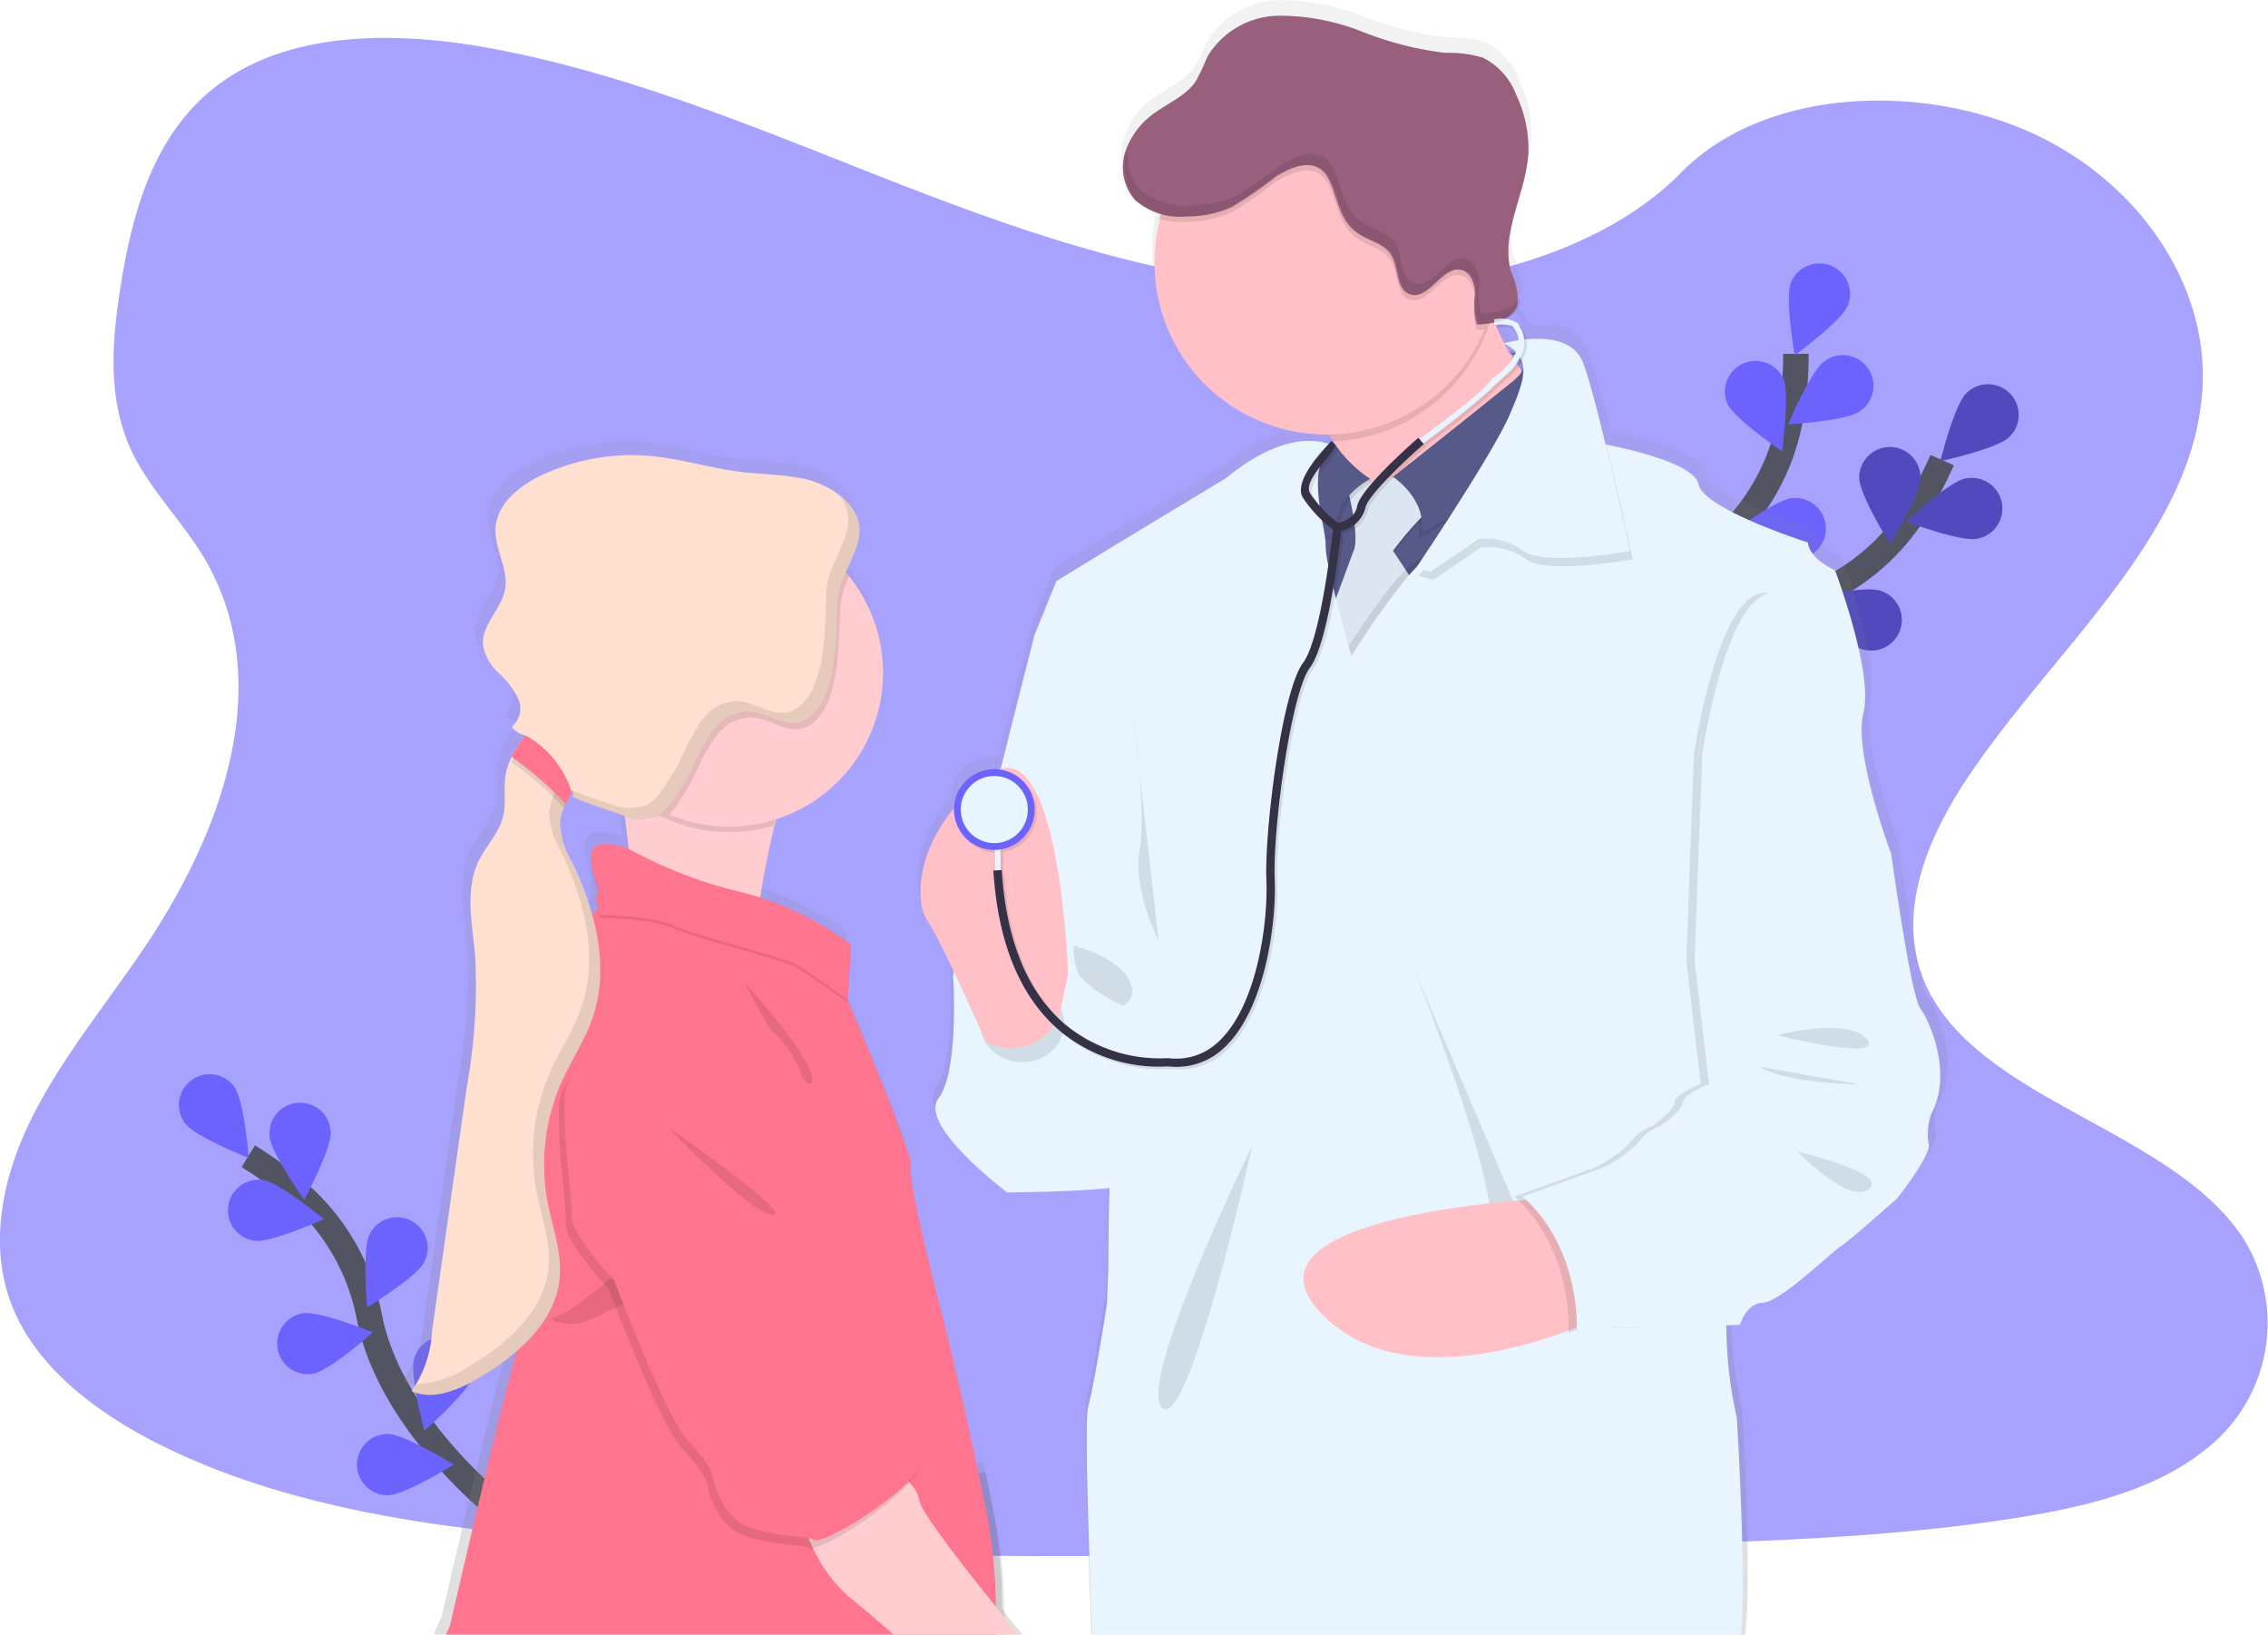 <svg xmlns="http://www.w3.org/2000/svg" xmlns:xlink="http://www.w3.org/1999/xlink" width="177.569" height="127.96" viewBox="0 0 177.569 127.96">
  <defs>
    <linearGradient id="linear-gradient" x1="0.5" y1="1" x2="0.5" gradientUnits="objectBoundingBox">
      <stop offset="0" stop-color="gray" stop-opacity="0.251"/>
      <stop offset="0.54" stop-color="gray" stop-opacity="0.122"/>
      <stop offset="1" stop-color="gray" stop-opacity="0.102"/>
    </linearGradient>
    <linearGradient id="linear-gradient-2" x1="0.5" y1="1" x2="0.5" y2="0" xlink:href="#linear-gradient"/>
  </defs>
  <g id="undraw_doctor_kw-5-l" transform="translate(0.001 -0.015)">
    <path id="Path_2155" data-name="Path 2155" d="M160.11,96.43c-11.384-.4-22.234-4.071-32.58-8.091s-20.6-8.475-31.717-10.606C88.666,76.362,80.491,76.169,74.733,80c-5.542,3.687-7.332,10.051-8.3,15.956-.724,4.444-1.144,9.119.835,13.28,1.378,2.887,3.824,5.315,5.516,8.081,5.886,9.625,1.725,21.494-4.655,30.9-2.992,4.414-6.463,8.614-8.771,13.308s-3.378,10.071-1.357,14.858c2,4.741,6.773,8.309,11.943,10.815,10.5,5.086,22.87,6.541,34.934,7.375,26.7,1.826,53.552,1.035,80.327.244,9.909-.294,19.862-.59,29.609-2.125,5.413-.852,11-2.2,14.933-5.462a12.508,12.508,0,0,0,2.882-16.337c-5.608-8.7-21.111-10.867-25.032-20.209-2.156-5.142.059-10.87,3.195-15.639,6.724-10.229,18-19.205,18.592-30.9C229.8,96.113,224.379,88.071,216,84.27c-8.783-3.987-20.963-3.484-27.442,3.106C181.885,94.166,170.16,96.779,160.11,96.43Z" transform="translate(-56.94 -73.852)" fill="#a8a2ff"/>
    <path id="Path_2156" data-name="Path 2156" d="M195.99,640.339s-8.992-6.8-10.691-15.445a17.091,17.091,0,0,0-5.266-9.435,28.779,28.779,0,0,0-4.213-3.139" transform="translate(-156.385 -521.791)" fill="none" stroke="#535461" stroke-width="2"/>
    <path id="Path_2157" data-name="Path 2157" d="M146.932,574.028c.788,1.066,1.144,5.583,1.144,5.583s-4.213-1.659-5-2.724a2.4,2.4,0,0,1,3.858-2.859Z" transform="translate(-128.598 -488.946)" fill="#6c63ff"/>
    <path id="Path_2158" data-name="Path 2158" d="M190.767,589.169c.082,1.323-2.071,5.309-2.071,5.309s-2.637-3.685-2.72-5.008a2.4,2.4,0,1,1,4.79-.3Z" transform="translate(-164.876 -500.543)" fill="#6c63ff"/>
    <path id="Path_2159" data-name="Path 2159" d="M236.532,645.2c-.6,1.184-4.468,3.538-4.468,3.538s-.414-4.512.181-5.7a2.4,2.4,0,1,1,4.287,2.158Z" transform="translate(-203.317 -546.381)" fill="#6c63ff"/>
    <path id="Path_2160" data-name="Path 2160" d="M259.509,701.882c-.387,1.267-3.806,4.241-3.806,4.241s-1.172-4.377-.785-5.645a2.4,2.4,0,1,1,4.591,1.4Z" transform="translate(-222.486 -594.114)" fill="#6c63ff"/>
    <path id="Path_2161" data-name="Path 2161" d="M168.153,628.3c1.308.177,5.443-1.69,5.443-1.69s-3.489-2.891-4.8-3.067a2.4,2.4,0,1,0-.639,4.758Z" transform="translate(-148.231 -531.157)" fill="#6c63ff"/>
    <path id="Path_2162" data-name="Path 2162" d="M192.493,692.156c1.308-.224,4.687-3.24,4.687-3.24s-4.2-1.713-5.5-1.489a2.4,2.4,0,1,0,.817,4.73Z" transform="translate(-167.986 -584.601)" fill="#6c63ff"/>
    <path id="Path_2163" data-name="Path 2163" d="M230.312,750.09c1.326,0,5.168-2.4,5.168-2.4s-3.844-2.4-5.17-2.4a2.4,2.4,0,0,0,0,4.8Z" transform="translate(-199.959 -633.022)" fill="#6c63ff"/>
    <path id="Path_2164" data-name="Path 2164" d="M833.49,302.717s5.542-9.817,13.9-12.646a17.089,17.089,0,0,0,8.652-6.473,28.669,28.669,0,0,0,2.549-4.6" transform="translate(-706.534 -242.965)" fill="none" stroke="#535461" stroke-width="2"/>
    <path id="Path_2165" data-name="Path 2165" d="M991.55,246.908c-.951.922-5.38,1.877-5.38,1.877s1.087-4.4,2.039-5.322a2.4,2.4,0,1,1,3.342,3.445Z" transform="translate(-834.252 -212.671)" fill="#6c63ff"/>
    <path id="Path_2166" data-name="Path 2166" d="M975.427,292.255c-1.308.258-5.537-1.347-5.537-1.347s3.3-3.106,4.6-3.36a2.4,2.4,0,1,1,.935,4.707Z" transform="translate(-820.634 -250.067)" fill="#6c63ff"/>
    <path id="Path_2167" data-name="Path 2167" d="M927.029,345.553c-1.252-.433-4.1-3.958-4.1-3.958s4.414-1.01,5.67-.577a2.4,2.4,0,1,1-1.571,4.535Z" transform="translate(-781.351 -294.753)" fill="#6c63ff"/>
    <path id="Path_2168" data-name="Path 2168" d="M872.7,375.308c-1.308-.216-4.7-3.216-4.7-3.216s4.184-1.743,5.49-1.527a2.4,2.4,0,0,1-.78,4.741Z" transform="translate(-735.402 -319.545)" fill="#6c63ff"/>
    <path id="Path_2169" data-name="Path 2169" d="M947.3,274.792c0,1.326,2.4,5.173,2.4,5.173s2.4-3.842,2.4-5.166a2.4,2.4,0,1,0-4.8,0Z" transform="translate(-801.737 -237.39)" fill="#6c63ff"/>
    <path id="Path_2170" data-name="Path 2170" d="M887.446,308.087c.4,1.265,3.835,4.216,3.835,4.216s1.144-4.385.746-5.65a2.4,2.4,0,0,0-4.578,1.434Z" transform="translate(-751.6 -264.757)" fill="#6c63ff"/>
    <path id="Path_2171" data-name="Path 2171" d="M834.848,352.584c.177,1.308,3.067,4.8,3.067,4.8s1.865-4.128,1.689-5.441a2.4,2.4,0,1,0-4.756.639Z" transform="translate(-707.645 -302.196)" fill="#6c63ff"/>
    <path id="Path_2172" data-name="Path 2172" d="M991.55,246.908c-.951.922-5.38,1.877-5.38,1.877s1.087-4.4,2.039-5.322a2.4,2.4,0,1,1,3.342,3.445Z" transform="translate(-834.252 -212.671)" opacity="0.25"/>
    <path id="Path_2173" data-name="Path 2173" d="M975.427,292.255c-1.308.258-5.537-1.347-5.537-1.347s3.3-3.106,4.6-3.36a2.4,2.4,0,1,1,.935,4.707Z" transform="translate(-820.634 -250.067)" opacity="0.25"/>
    <path id="Path_2174" data-name="Path 2174" d="M927.029,345.553c-1.252-.433-4.1-3.958-4.1-3.958s4.414-1.01,5.67-.577a2.4,2.4,0,1,1-1.571,4.535Z" transform="translate(-781.351 -294.753)" opacity="0.25"/>
    <path id="Path_2175" data-name="Path 2175" d="M872.7,375.308c-1.308-.216-4.7-3.216-4.7-3.216s4.184-1.743,5.49-1.527a2.4,2.4,0,0,1-.78,4.741Z" transform="translate(-735.402 -319.545)" opacity="0.25"/>
    <path id="Path_2176" data-name="Path 2176" d="M947.3,274.792c0,1.326,2.4,5.173,2.4,5.173s2.4-3.842,2.4-5.166a2.4,2.4,0,1,0-4.8,0Z" transform="translate(-801.737 -237.39)" opacity="0.25"/>
    <path id="Path_2177" data-name="Path 2177" d="M887.446,308.087c.4,1.265,3.835,4.216,3.835,4.216s1.144-4.385.746-5.65a2.4,2.4,0,0,0-4.578,1.434Z" transform="translate(-751.6 -264.757)" opacity="0.25"/>
    <path id="Path_2178" data-name="Path 2178" d="M834.848,352.584c.177,1.308,3.067,4.8,3.067,4.8s1.865-4.128,1.689-5.441a2.4,2.4,0,1,0-4.756.639Z" transform="translate(-707.645 -302.196)" opacity="0.25"/>
    <path id="Path_2179" data-name="Path 2179" d="M835.44,259.944s1.089-11.222,7.573-17.189a17.1,17.1,0,0,0,5.287-9.423,28.648,28.648,0,0,0,.472-5.232" transform="translate(-708.165 -200.386)" fill="none" stroke="#535461" stroke-width="2"/>
    <path id="Path_2180" data-name="Path 2180" d="M918.235,188.078c-.49,1.229-4.159,3.9-4.159,3.9s-.788-4.462-.293-5.691a2.4,2.4,0,1,1,4.452,1.8Z" transform="translate(-773.563 -164.15)" fill="#6c63ff"/>
    <path id="Path_2181" data-name="Path 2181" d="M918.868,233.127c-1.084.762-5.608,1.012-5.608,1.012s1.762-4.175,2.846-4.937a2.4,2.4,0,1,1,2.761,3.924Z" transform="translate(-773.262 -200.907)" fill="#6c63ff"/>
    <path id="Path_2182" data-name="Path 2182" d="M890.513,301.9c-1.321.111-5.353-1.962-5.353-1.962s3.629-2.714,4.95-2.825a2.4,2.4,0,0,1,.4,4.784Z" transform="translate(-749.756 -258.112)" fill="#6c63ff"/>
    <path id="Path_2183" data-name="Path 2183" d="M854.706,350.76c-1.283.327-5.606-1.025-5.606-1.025s3.118-3.288,4.4-3.621a2.4,2.4,0,0,1,1.2,4.646Z" transform="translate(-719.592 -299.041)" fill="#6c63ff"/>
    <path id="Path_2184" data-name="Path 2184" d="M883.152,234.821c.536,1.211,4.287,3.76,4.287,3.76s.638-4.486.1-5.7a2.4,2.4,0,0,0-4.388,1.942Z" transform="translate(-747.923 -203.236)" fill="#6c63ff"/>
    <path id="Path_2185" data-name="Path 2185" d="M841.4,288.618c.875,1,5.214,2.3,5.214,2.3s-.732-4.471-1.607-5.467a2.4,2.4,0,1,0-3.607,3.167Z" transform="translate(-712.649 -247.678)" fill="#6c63ff"/>
    <path id="Path_2186" data-name="Path 2186" d="M811.969,351.523c.693,1.128,4.749,3.147,4.749,3.147s.034-4.53-.654-5.66a2.4,2.4,0,0,0-4.087,2.513Z" transform="translate(-688.271 -300.623)" fill="#6c63ff"/>
    <path id="Path_2187" data-name="Path 2187" d="M784.44,138.695c.271-1,.6-2,.827-3C784.993,136.7,784.664,137.7,784.44,138.695Z" transform="translate(-665.503 -123.084)" fill="url(#linear-gradient)"/>
    <path id="Path_2188" data-name="Path 2188" d="M335.941,83.861c-.023-.039-.039-.078-.057-.114h0c0-.016-.016-.029-.023-.046a1.025,1.025,0,0,1-.109.044c-.072.028-.146.054-.221.075s-.106.033-.163.046a.951.951,0,0,1-.146.038l.013.029c.061-.013.119-.025.18-.041l.016.2c.069,0,.132-.01.195-.01a.8.8,0,0,1,.088,0h.327C336.006,84.011,335.97,83.935,335.941,83.861Zm33.188,52.828c-.768-1.035-2.3-12.142-2.3-12.142s-3.016-7.9-2.194-11.05-2.246-11.217-2.246-11.217-2.027-.881-2.137-2.189c0,0-8.277-2.616-8.665-4.578-.314-1.609-5.447-2.763-7.292-3.128-.562-2.269-1.128-4.386-1.545-5.542-.113-.36-.219-.67-.317-.916-.7-1.8-2.882-1.962-4.462-1.818a2.433,2.433,0,0,0-.374-.855.47.47,0,0,0-.149-.227.874.874,0,0,0-.108-.078.518.518,0,0,0-.111-.141.785.785,0,0,0-.147-.1.979.979,0,0,0-.118-.054,1.57,1.57,0,0,0-.293-.08,2.409,2.409,0,0,0-.353-.046,2.151,2.151,0,0,0,.754-.551,1.571,1.571,0,0,0,.309-.569,1.674,1.674,0,0,0,.069-.536,1.387,1.387,0,0,1-.147.211,6.045,6.045,0,0,0-.533-2.181,6.452,6.452,0,0,1-.144-2.886h0c.219-1.449.762-2.913,1.13-4.388a.11.11,0,0,0,0-.025,11.4,11.4,0,0,0,.356-2.238,9.876,9.876,0,0,0-.955-4.437,5.344,5.344,0,0,0-2.639-2.943,9.462,9.462,0,0,0-2.99-.379,25.927,25.927,0,0,1-6.562-1.658,17.863,17.863,0,0,0-6.62-1.254,6.662,6.662,0,0,0-5.619,3.217,20.162,20.162,0,0,1-.906,1.906c-.732,1.107-2.044,1.661-3.137,2.425a6.2,6.2,0,0,0-2.452,3.141,4.19,4.19,0,0,0-.088,2.15h0a3.854,3.854,0,0,0,.137.474,3.361,3.361,0,0,0,.711,1.162,3.468,3.468,0,0,0,.808.626h0a4.753,4.753,0,0,0,1.193.464c-.015.049-.029.1-.046.152-.026.083-.049.163-.074.253-.054.2-.1.405-.147.611a.191.191,0,0,0,0,.044,13.353,13.353,0,0,0-.3,2.83,13.067,13.067,0,0,0,.069,1.347h0A13.627,13.627,0,0,0,321.39,91.7c.232.011.466.018.7.018h.327c.106.141.211.284.311.425s.191.284.278.425l-.237-.245h0l-.237-.217a1.927,1.927,0,0,1-.214.247,3.978,3.978,0,0,0-.472-.134h0a6.058,6.058,0,0,0-3.072.2,13.435,13.435,0,0,0-4.568,2.608l-8.716,5.232-4.715,2.868-1.7,4.153s-1.277,4.934-2.7,10.588c-.056.016-.11.033-.164.052a3.055,3.055,0,0,0-.347-.02,3.186,3.186,0,0,0-3.191,3.059c-2.825,3.433-2.985,6.867-2.322,8.443h0a2.249,2.249,0,0,0,.226.42,39.691,39.691,0,0,1,2.071,3.971c-.021.142-.034.262-.041.352a.852.852,0,0,0,0,.088s.49,7.408-1.144,9.531a1.645,1.645,0,0,0,0,1.744h0c1.1,2.423,5.426,5.658,5.426,5.658s5.194-.028,8.088-.343c-.008.291-.015.58-.021.863-.065,2.858-.065,5.253-.065,5.253l-.108,3s-.981,6.316-1.471,8.057c-.309,1.092.047,11.2.358,18.638h51.175c.6-4.4-.247-17.76-.247-17.76a35.1,35.1,0,0,1-.835-6.466.025.025,0,0,1,0-.021c0-.263,0-.52.01-.772l.371-.013.667-.023h.06s.016-.062.054-.163h0a3.125,3.125,0,0,1,.358-.714,1.772,1.772,0,0,1,1.4-.86,3.786,3.786,0,0,0,1.588-.755h.013c1.738-1.175,4.035-3.345,4.592-3.7.767-.49,4.439-3.76,4.439-3.76s.548-.693,1.131-1.529l.021-.029c.726-1.046,1.5-2.3,1.308-2.691a4.806,4.806,0,0,1,.219-2.4C371.7,141.86,369.9,137.724,369.129,136.689ZM337.515,86.4a.655.655,0,0,1,.029.15c-.041-.054-.082-.111-.123-.163l-.039-.052-.028-.039.062-.085v.011h0a.567.567,0,0,1,.1.178Zm-.549-1.449c-.178.036-.319.069-.41.093-.116-.206-.227-.412-.327-.621A4.739,4.739,0,0,1,336.966,84.955Zm-.307.258a.033.033,0,0,1,0-.01l.013.01h0c.067.044.132.087.193.131h0c.054.039.1.077.152.116a1.566,1.566,0,0,1-.1.163c-.057-.09-.111-.177-.164-.266A.588.588,0,0,1,336.659,85.213Zm-.981-2.017a4.837,4.837,0,0,1,.95,0h0a.72.72,0,0,1,.123.015h0a1.36,1.36,0,0,1,.26.067,1.9,1.9,0,0,1,.345.917l-.088.013-.087.016c-.164.028-.327.056-.455.082l-.164.034c-.217.047-.343.083-.348.085-.021-.044-.042-.085-.065-.128-.036-.07-.074-.142-.106-.213s-.075-.15-.11-.224c-.023-.039-.039-.078-.057-.114h0c0-.016-.016-.029-.023-.046a.4.4,0,0,1-.025-.054c-.1-.2-.191-.405-.28-.6-.01-.02-.018-.041-.026-.06l.124-.008v.043ZM296.671,184.614a40.559,40.559,0,0,0-.68-7.54c-.209-1.051-.425-2.1-.644-3.136-.056-.258-.109-.513-.163-.768l-.5.067h-.046c-1.373-6.476-2.809-12.182-2.809-12.182s-2.851-10.887-2.521-11.755a2.1,2.1,0,0,0-.132-.863c-.69-2.475-3.571-9.3-4.578-11.627h0a.091.091,0,0,0-.011-.029h0c-.163-.391-.281-.654-.317-.731l.237-3.479.013-.209.031-.445-.013-.011.013-.206a23.852,23.852,0,0,0-6.7-3.513c-.163-.059-.337-.116-.508-.172.211-1.408.49-3,.855-4.545.034-.155.072-.306.111-.458h0c.034-.152.074-.3.113-.448.062-.242.129-.481.2-.716.227-.072.451-.152.672-.237l.085-.033a12.065,12.065,0,0,0,7.357-14.06h0a12,12,0,0,0-2.106-4.439h0c-.075-.1-.155-.2-.235-.3s-.177-.211-.266-.312a9.382,9.382,0,0,0,1.076-3.141,3.219,3.219,0,0,0,0-.4h0V98.91a3.358,3.358,0,0,0-1.051-2.066,7.028,7.028,0,0,0-3.893-1.834c-1.44-.255-2.908-.262-4.357-.433-2.4-.288-4.741-1.028-7.143-1.256a16.972,16.972,0,0,0-8.637,1.471c-1.787.817-3.6,2.246-3.7,4.207-.088,1.62,1.04,3.173.755,4.774-.283,1.573-1.885,2.81-1.744,4.4a3.159,3.159,0,0,0,.772,1.672h0c.137.163.283.327.433.49a7.075,7.075,0,0,1,1.548,1.985c.013.033.026.065.038.1a1.844,1.844,0,0,1-.531,2.176.024.024,0,0,1,.008.011h0c.01.013.02.023.028.036a.011.011,0,0,0,0-.008,1.789,1.789,0,0,0,.934.582l.139.043c-.113.123-.219.25-.327.384l-.07.093a6.806,6.806,0,0,0-.49.76c-.083.147-.163.294-.231.441a5.546,5.546,0,0,0-.482,1.417c-.175,1.082.072,2.21-.193,3.27-.327,1.308-1.362,2.312-1.946,3.526-1.105,2.289-.479,4.975-.257,7.5a44.971,44.971,0,0,1-.677,10.292q-.389,2.72-.778,5.446l-1.962,13.681a8.932,8.932,0,0,1-1.635,4.723h.011a.014.014,0,0,1-.011.013,3.417,3.417,0,0,0,1.053.271h0a7.539,7.539,0,0,0,4.3-1.326,20.328,20.328,0,0,0,2.931-2.058q-.2.736-.432,1.6a.081.081,0,0,1,0,.016h0c-1.846,7.03-4.815,19.918-4.815,19.918s-.27.561-.62,1.4h46.1c-.54-.654-1.041-1.28-1.434-1.785Zm-34.136-65c.011-.02.02-.038.031-.056v.355h0a1.207,1.207,0,0,1-.026.2v.015l.164.061.19.078h0q1.681.664,3.4,1.2c.118.038.237.074.356.108l.025.2c.029.208.057.419.083.629v.016c.074.584.146,1.166.209,1.735,0,0-3-1.144-2.964.593a.848.848,0,0,0,0,.093.782.782,0,0,0,0,.124,8.663,8.663,0,0,0,.536,2.568.116.116,0,0,1-.026.046.894.894,0,0,0-.072.505,4.965,4.965,0,0,0,.069.873c-.088.054-.175.108-.262.163h0c-.065.041-.128.087-.191.132a24.28,24.28,0,0,0-1.568-4.041,6.855,6.855,0,0,1-.95-2.905,1.646,1.646,0,0,1,.008-.2,3.434,3.434,0,0,1,.167-.865c.038-.106.078-.211.124-.314a7.7,7.7,0,0,1,.358-.716h0c.085-.154.175-.306.262-.459.028-.046.054-.093.08-.139Zm73.406-35.75c-.023-.039-.039-.078-.057-.114h0c0-.016-.016-.029-.023-.046a1.025,1.025,0,0,1-.109.044c-.072.028-.146.054-.221.075s-.106.033-.163.046l-.146.038.013.029c.061-.013.119-.025.18-.041l.016.2c.069,0,.132-.01.195-.01h.415C336.006,84.011,335.97,83.935,335.941,83.861Z" transform="translate(-218.22 -58.66)" fill="url(#linear-gradient-2)"/>
    <path id="Path_2189" data-name="Path 2189" d="M520.765,355.16l-.981.433s-6.394,24.84-6.394,26.848,13.558,13.179,13.558,13.179l2.116-14.279S526.026,348.6,520.765,355.16Z" transform="translate(-438.767 -305.946)" fill="#e8f5ff"/>
    <path id="Path_2190" data-name="Path 2190" d="M683.763,211.752,678.1,208.8a11.345,11.345,0,0,0-1.661-3.785,8.432,8.432,0,0,0-3.3-2.985c-3.471-1.556,14.681-9.726,14.681-9.726a29.533,29.533,0,0,0,1.009,2.894c.935,2.308,2.487,5.294,4.486,6.144C696.708,202.785,683.763,211.752,683.763,211.752Z" transform="translate(-572.024 -170.439)" fill="#ffc1c7"/>
    <path id="Path_2191" data-name="Path 2191" d="M688.823,195.194a13.534,13.534,0,0,1-12.386,9.817,8.432,8.432,0,0,0-3.3-2.985c-3.471-1.556,14.681-9.726,14.681-9.726a29.519,29.519,0,0,0,1.009,2.894Z" transform="translate(-572.024 -170.439)" opacity="0.1"/>
    <path id="Path_2192" data-name="Path 2192" d="M636.071,115.581a13.462,13.462,0,1,1-3.943-9.58A13.526,13.526,0,0,1,636.071,115.581Z" transform="translate(-518.762 -94.952)" fill="#ffc1c7"/>
    <path id="Path_2193" data-name="Path 2193" d="M625.134,229.419l-3.688,8.606-3.253,5.712H607.778l-3.038-7.81,1.231-8.1h7.954l5.135-.289,1.735-.579,1.118.634Z" transform="translate(-505.873 -189.842)" fill="#575a89"/>
    <path id="Path_2194" data-name="Path 2194" d="M732.977,230.459s2.3.49.24,2.179-9.167,7.059-9.167,7.059,2.5,2.223,1.98,4.828l8.271-4.61,1.471-7.377S735.937,230.321,732.977,230.459Z" transform="translate(-614.986 -202.354)" opacity="0.1"/>
    <path id="Path_2195" data-name="Path 2195" d="M698.666,287l-5.261.868s1.086,4.014.543,5.153a.762.762,0,0,0-.041.11l-2.147,5.8,1.609,4.556,5.568-7.594-1.9-2.874a26.459,26.459,0,0,1,3.2-3.58C701.432,288.519,698.666,287,698.666,287Z" transform="translate(-587.975 -249.657)" opacity="0.1"/>
    <path id="Path_2196" data-name="Path 2196" d="M698.666,285.63l-5.261.867s1.086,4.014.543,5.153a.761.761,0,0,0-.041.11l-2.147,5.8,1.609,4.556,5.568-7.6-1.9-2.874a26.457,26.457,0,0,1,3.2-3.58C701.432,287.142,698.666,285.63,698.666,285.63Z" transform="translate(-587.975 -248.511)" fill="#dce6f2"/>
    <path id="Path_2197" data-name="Path 2197" d="M733.2,227.809s2.3.49.239,2.179-9.386,7.493-9.386,7.493,2.712,1.79,2.2,4.393l8.271-4.609,1.471-7.377S736.153,227.671,733.2,227.809Z" transform="translate(-614.986 -200.137)" fill="#575a89"/>
    <path id="Path_2198" data-name="Path 2198" d="M666.75,273.18a10.357,10.357,0,0,0,2.717,2.631s-3.688,1.962-2.277,4.72l-5.642-1.471-.868-2.712Z" transform="translate(-561.976 -238.096)" opacity="0.1"/>
    <path id="Path_2199" data-name="Path 2199" d="M665.429,271.86a10.356,10.356,0,0,0,2.717,2.631s-3.688,1.952-2.277,4.718l-5.64-1.471-.868-2.711Z" transform="translate(-560.872 -236.992)" fill="#575a89"/>
    <path id="Path_2200" data-name="Path 2200" d="M682.074,291.325l-3.688,8.606-3.247,5.712H664.718l-3.038-7.81,1.229-8.1h2.212c-.036,1.89.654,4.11.61,4.936-.075,1.357,2.024,8.678,2.024,8.678s4.393-7.105,6.128-7.738c1.09-.4,3.4-3.7,4.968-6.11Z" transform="translate(-562.813 -251.748)" opacity="0.1"/>
    <path id="Path_2201" data-name="Path 2201" d="M605.331,320.082l-.374.471s2.712,13.614,1.962,16.705a8.786,8.786,0,0,0-.217,1.7v.025a32.73,32.73,0,0,0,.818,7.228s.759,12.033.327,16.982H557.063c-.3-7.318-.618-16.8-.327-17.85.49-1.735,1.471-8.027,1.471-8.027l.108-2.982s0-2.882.088-6.093c.038-1.444.093-2.959.173-4.3a22.722,22.722,0,0,1,.445-3.814,8.413,8.413,0,0,0,.209-1.615.839.839,0,0,1,.01-.155c0-.163.016-.34.023-.522v-.163c.031-1.053.02-2.3-.015-3.6v-.214c-.028-.971-.069-1.962-.115-2.9-.142-2.943-.327-5.431-.327-5.431l-6.237-20.665,1.681-4.14,4.664-2.858,8.624-5.207c4.207-3.458,6.976-3.043,8.032-2.663a2.789,2.789,0,0,1,.3.123c.033.016.059.029.083.044a.688.688,0,0,1,.1.056h0a1.991,1.991,0,0,0-.732.6,2.669,2.669,0,0,0-.453.981,4.571,4.571,0,0,0-.116.669c-.021.237-.029.482-.029.729a12.661,12.661,0,0,0,.139,1.617v.036c.054.383.121.757.186,1.108a.074.074,0,0,0,0,.018c.075.41.15.79.2,1.117.01.059.018.113.026.164a3.737,3.737,0,0,1,.051.654,7.95,7.95,0,0,0,.213,1.57c.043.216.092.446.146.687.074.327.154.683.24,1.046.047.2.1.405.15.61.02.082.041.163.06.247l.033.129c.348,1.385.726,2.763.958,3.6.137.49.224.793.224.793a61.032,61.032,0,0,1,4.427-6.247c.029-.033.056-.064.083-.093.195-.224.386-.428.569-.608a3.36,3.36,0,0,1,1.05-.788,1.146,1.146,0,0,0,.178-.083,15.968,15.968,0,0,0,3.317-3.847c.119-.163.235-.342.353-.51.27-.389.531-.78.778-1.154.19-.286.371-.564.543-.829.818-1.272,1.393-2.22,1.393-2.22l1.135-.051.2-.01h.132l5.152-.239s.222.038.589.111a.1.1,0,0,1,.06.013c1.828.363,6.906,1.512,7.216,3.106.379,1.952,8.57,4.556,8.57,4.556.108,1.308,2.114,2.169,2.114,2.169s3.038,8.027,2.225,11.173c-.8,3.106,2.089,10.79,2.166,11.006h0l-.554.7Z" transform="translate(-471.541 -235.217)" fill="#e8f5ff"/>
    <path id="Path_2202" data-name="Path 2202" d="M743.414,225.233s5.014-1.422,6.154,1.506,3.688,14.753,3.688,14.753-6.618,1.247-8.353,0a5,5,0,0,0-3.526-.922l-3.742,2.549-1.105-.327s5.987-8.9,7.288-11.925S745.559,226.49,743.414,225.233Z" transform="translate(-625.426 -197.699)" opacity="0.1"/>
    <path id="Path_2203" data-name="Path 2203" d="M742.118,221.233s5.018-1.422,6.162,1.506,3.688,14.753,3.688,14.753-6.616,1.247-8.353,0a4.993,4.993,0,0,0-3.525-.922l-3.745,2.549-1.105-.327s5.987-8.9,7.288-11.925S744.263,222.493,742.118,221.233Z" transform="translate(-624.347 -194.353)" fill="#e8f5ff"/>
    <path id="Path_2204" data-name="Path 2204" d="M571.141,511.55s3.742.922,4.448,3.038-2.766,2.169-2.766,2.169S570.708,513.015,571.141,511.55Z" transform="translate(-487.027 -437.495)" opacity="0.1"/>
    <path id="Path_2205" data-name="Path 2205" d="M619.008,607.09s-9.165,18.767-7.05,20.557S619.008,607.09,619.008,607.09Z" transform="translate(-520.955 -517.416)" opacity="0.1"/>
    <path id="Path_2206" data-name="Path 2206" d="M734,522.5s7.323,18.229,5.858,21.044,3.146,0,3.146,0Z" transform="translate(-623.309 -446.655)" opacity="0.1"/>
    <path id="Path_2207" data-name="Path 2207" d="M699.988,632.64s-24.733,1.193-17.518,8.9,22.02.327,22.02.327Z" transform="translate(-579.101 -538.789)" fill="#ffc1c7"/>
    <path id="Path_2208" data-name="Path 2208" d="M638.388,115.59a13.462,13.462,0,0,1-1.025,5.17c-.227.026-.454.043-.674.052a5.475,5.475,0,0,1-.146-2.336c.006-.79-.284-1.718-1.045-1.931-1.516-.427-2.562,2.407-4.056,1.895-1.144-.389-.845-2.125-1.5-3.128-.522-.793-1.566-1.017-2.379-1.514-1.728-1.061-1.676-2.758-2.478-4.364-.84-1.682-2.616-1.185-4.157-.193a33.591,33.591,0,0,1-3.433,2.369,8.493,8.493,0,0,1-3.5.741,7.7,7.7,0,0,1-2.2-.232,13.525,13.525,0,0,1,26.6,3.471Z" transform="translate(-521.079 -94.961)" opacity="0.1"/>
    <path id="Path_2209" data-name="Path 2209" d="M606.618,78.723a34.294,34.294,0,0,1-3.433,2.371,8.517,8.517,0,0,1-3.5.739,5.326,5.326,0,0,1-4.061-1.288,3.918,3.918,0,0,1-.754-3.777,6.134,6.134,0,0,1,2.428-3.128c1.1-.773,2.377-1.308,3.106-2.415a19.528,19.528,0,0,0,.893-1.9,6.62,6.62,0,0,1,5.559-3.206,17.476,17.476,0,0,1,6.559,1.249,25.888,25.888,0,0,0,6.5,1.659,9.269,9.269,0,0,1,2.959.378,5.376,5.376,0,0,1,2.616,2.943,9.839,9.839,0,0,1,.945,4.414c-.137,3.232-2.273,6.4-1.334,9.5a4.494,4.494,0,0,1,.466,2.5c-.363,1.2-1.918,1.48-3.175,1.537a5.479,5.479,0,0,1-.146-2.336c.007-.788-.284-1.718-1.043-1.931-1.517-.423-2.564,2.4-4.055,1.895-1.136-.391-.842-2.125-1.5-3.128-.522-.795-1.568-1.017-2.379-1.514-1.728-1.061-1.676-2.758-2.478-4.364C609.939,77.232,608.161,77.729,606.618,78.723Z" transform="translate(-506.768 -64.874)" fill="#99607e"/>
    <path id="Path_2210" data-name="Path 2210" d="M507.5,511.59l-1.247.435s.49,7.377-1.144,9.492,5.369,7.375,5.369,7.375,9.6-.054,9.871-.817-.49-13.668-.49-13.668-5.153-2.008-4.72-5.207c0,0-1.573,7.539-3.9,7.213S506.252,514.141,507.5,511.59Z" transform="translate(-431.628 -435.53)" fill="#e8f5ff"/>
    <ellipse id="Ellipse_194" data-name="Ellipse 194" cx="3.291" cy="3.01" rx="3.291" ry="3.01" transform="translate(76.737 77.146)" opacity="0.1"/>
    <path id="Path_2211" data-name="Path 2211" d="M509.325,442.475s-.654-19.959-6.347-15.512-5.748,9.765-4.664,11.336,4.56,9.437,4.56,9.437h0a3.978,3.978,0,0,0,5.886-2.616Z" transform="translate(-425.698 -366.197)" fill="#ffc1c7"/>
    <path id="Path_2212" data-name="Path 2212" d="M559.294,213.253a.481.481,0,0,0-.147-.226,2.539,2.539,0,0,0-1.8-.268l.038.432c1.216-.1,1.457.137,1.488.178v.041l.038.054a1.825,1.825,0,0,1,.327,1.439,4.739,4.739,0,0,1-1.919,2.4l-.039.023-.025.038c-.706,1.048-4.7,4.005-5.745,4.771l-.092-.1c-.468.405-4.578,4-4.8,5.382-.144.865-1.118,1.2-1.471,1.293a9.239,9.239,0,0,1-2.212-2.325c-.59-1.015,1.785-3,1.995-3.77l-.327-.335c-.034.124-3.085,2.975-2.237,4.432a9.7,9.7,0,0,0,2.357,2.5c-.139,1.262-1,8.673-2.333,10.429-1.651,2.183-3.039,13.182-2.886,17.022.136,3.412-.755,9.857-3.731,12.625a4.769,4.769,0,0,1-3.935,1.308h-.072a11.611,11.611,0,0,1-7.985-2.616c-2.967-2.5-4.648-6.571-5-12.113h-.072l-.029-1.614a3.147,3.147,0,1,0-.469.038h.036l.029,1.6-.144.01c.36,5.722,2.125,9.955,5.232,12.569a12.1,12.1,0,0,0,8.438,2.761,6.072,6.072,0,0,0,.654.036,5.363,5.363,0,0,0,3.76-1.512c3.134-2.918,4.087-9.6,3.938-13.128-.164-4.069,1.293-14.673,2.755-16.6,1.432-1.895,2.3-9.278,2.452-10.709a2.462,2.462,0,0,0,1.89-1.8c.144-.863,2.889-3.523,4.578-5l-.051-.059a63.633,63.633,0,0,0,5.137-4.1c.435-.417.867-.834,1.318-1.231a4.219,4.219,0,0,0,1.414-2.147A2.232,2.232,0,0,0,559.294,213.253Z" transform="translate(-440.156 -187.531)" opacity="0.1"/>
    <path id="Path_2213" data-name="Path 2213" d="M682.593,276.846a10.006,10.006,0,0,1-2.513-2.616c-.847-1.457,2.2-4.306,2.237-4.431l.327.335c-.208.772-2.583,2.755-1.993,3.768a9.5,9.5,0,0,0,2.326,2.411Z" transform="translate(-578.081 -235.269)" fill="#353146"/>
    <path id="Path_2214" data-name="Path 2214" d="M735.455,221.344l-.255-.352c.052-.038,5.188-3.752,6-4.954l.026-.036.038-.025a4.73,4.73,0,0,0,1.919-2.4,1.813,1.813,0,0,0-.327-1.437l-.038-.056v-.039c-.033-.042-.273-.283-1.489-.178l-.038-.433a2.536,2.536,0,0,1,1.8.268.49.49,0,0,1,.149.227,2.233,2.233,0,0,1,.369,1.735,4.2,4.2,0,0,1-1.414,2.147c-.45.4-.883.817-1.316,1.231A68.684,68.684,0,0,1,735.455,221.344Z" transform="translate(-624.313 -186.418)" fill="#e8f5ff"/>
    <rect id="Rectangle_548" data-name="Rectangle 548" width="0.433" height="2.634" transform="translate(77.883 66.161) rotate(-1.05)" fill="#e8f5ff"/>
    <circle id="Ellipse_195" data-name="Ellipse 195" cx="3.164" cy="3.164" r="3.164" transform="translate(74.684 60.225)" fill="#6c63ff"/>
    <circle id="Ellipse_196" data-name="Ellipse 196" cx="2.627" cy="2.627" r="2.627" transform="translate(75.22 60.761)" fill="#e8f5ff"/>
    <path id="Path_2215" data-name="Path 2215" d="M546.983,317.551a6.079,6.079,0,0,1-.654-.034,12.116,12.116,0,0,1-8.438-2.761c-3.106-2.616-4.869-6.844-5.232-12.571l.654-.041c.35,5.542,2.031,9.618,5,12.113a11.657,11.657,0,0,0,7.983,2.616h.072a4.779,4.779,0,0,0,3.937-1.308c2.974-2.768,3.865-9.213,3.729-12.625-.163-3.844,1.224-14.843,2.877-17.024,1.447-1.911,2.344-10.525,2.354-10.612l.025-.245.242-.043c.015,0,1.427-.268,1.6-1.324.229-1.377,4.332-4.975,4.8-5.382l.427.49c-1.7,1.471-4.44,4.133-4.578,5a2.454,2.454,0,0,1-1.888,1.8c-.164,1.432-1.025,8.814-2.452,10.708-1.462,1.931-2.918,12.535-2.755,16.6.141,3.528-.8,10.211-3.937,13.128A5.364,5.364,0,0,1,546.983,317.551Z" transform="translate(-454.886 -234.022)" fill="#353146"/>
    <g id="Group_120" data-name="Group 120" transform="translate(88.053 11.663)" opacity="0.1">
      <path id="Path_2216" data-name="Path 2216" d="M783,145.822c.268-.991.592-1.988.817-2.992C783.548,143.839,783.222,144.831,783,145.822Z" transform="translate(-752.352 -140.719)"/>
      <path id="Path_2217" data-name="Path 2217" d="M623.449,142.808a5.479,5.479,0,0,1-.146-2.336c.006-.788-.284-1.71-1.043-1.931-1.517-.423-2.564,2.407-4.055,1.895-1.144-.391-.842-2.125-1.5-3.128-.521-.795-1.566-1.017-2.377-1.514-1.73-1.061-1.677-2.758-2.478-4.364-.842-1.684-2.616-1.187-4.159-.193a34.043,34.043,0,0,1-3.433,2.371,8.518,8.518,0,0,1-3.5.739,5.33,5.33,0,0,1-4.061-1.288,3.8,3.8,0,0,1-.894-3.139c-.028.077-.052.154-.077.231a3.928,3.928,0,0,0,.754,3.777,5.337,5.337,0,0,0,4.061,1.288,8.526,8.526,0,0,0,3.505-.739,33.573,33.573,0,0,0,3.433-2.371c1.543-.994,3.319-1.491,4.159.193.8,1.605.75,3.3,2.478,4.364.817.49,1.856.719,2.379,1.514.654,1.005.365,2.737,1.5,3.128,1.489.51,2.536-2.318,4.053-1.895.759.213,1.051,1.144,1.043,1.931a5.506,5.506,0,0,0,.145,2.336c1.257-.057,2.812-.327,3.177-1.537a1.759,1.759,0,0,0,.069-.535C625.947,142.522,624.58,142.757,623.449,142.808Z" transform="translate(-595.536 -129.92)"/>
    </g>
    <path id="Path_2218" data-name="Path 2218" d="M809.084,360.917l1.9,2.008s1.519,11.063,2.277,12.1,2.55,5.152.868,8.243a4.8,4.8,0,0,0-.217,2.387c.325.7-2.439,4.231-2.439,4.231s-3.634,3.253-4.395,3.742-4.772,4.393-6.128,4.447-1.8,1.736-1.8,1.736l-7.648.271s-4.224-.221-5.143.376c0,0,.491-6.455-4.229-10.686l6.02-2.17a8.966,8.966,0,0,0,2.984-2.006,3.683,3.683,0,0,1,1.8-1.355s1.681-1.193,1.735-1.844,2.055-1.448,2.055-1.448l-1.133-9.67.6-16.055s1.9-13.452,5.912-12.692S809.084,360.917,809.084,360.917Z" transform="translate(-663.571 -296.083)" opacity="0.1"/>
    <path id="Path_2219" data-name="Path 2219" d="M813.084,360.917l1.9,2.008s1.519,11.063,2.277,12.1,2.55,5.152.868,8.243a4.8,4.8,0,0,0-.216,2.387c.325.7-2.441,4.231-2.441,4.231s-3.634,3.253-4.395,3.742-4.772,4.393-6.128,4.447-1.8,1.736-1.8,1.736l-7.648.271s-4.228-.221-5.143.376c0,0,.49-6.455-4.229-10.686l6.02-2.17a8.966,8.966,0,0,0,2.984-2.006,3.683,3.683,0,0,1,1.8-1.355s1.681-1.193,1.735-1.844,2.055-1.448,2.055-1.448l-1.133-9.67.6-16.055s1.9-13.452,5.912-12.692S813.084,360.917,813.084,360.917Z" transform="translate(-666.917 -296.083)" fill="#e8f5ff"/>
    <path id="Path_2220" data-name="Path 2220" d="M907.84,551.45s5.586-1.471,7.051.327S907.84,551.45,907.84,551.45Z" transform="translate(-768.729 -470.398)" opacity="0.1"/>
    <path id="Path_2221" data-name="Path 2221" d="M899.88,569.44c1.9,1.329,7.756,1.383,7.756,1.383Z" transform="translate(-762.07 -485.921)" opacity="0.1"/>
    <path id="Path_2222" data-name="Path 2222" d="M917.46,610.08c.163.054,4.027,4.177,5.648,2.93S917.46,610.08,917.46,610.08Z" transform="translate(-776.776 -519.917)" opacity="0.1"/>
    <path id="Path_2223" data-name="Path 2223" d="M599.22,398.42s1.135,7.811.576,10.993,1.481,7.123,1.481,7.123Z" transform="translate(-510.564 -342.861)" opacity="0.1"/>
    <path id="Path_2224" data-name="Path 2224" d="M366.212,410.242c-1.308,1.025-2.263,3.451-2.954,6.118a65.815,65.815,0,0,0-1.6,10.045s-10.414-2.387-9.656-3.471c.477-.682-.164-5.819-.7-9.543-.319-2.2-.6-3.909-.6-3.909S369.792,407.42,366.212,410.242Z" transform="translate(-302.674 -351.506)" fill="#ffccd0"/>
    <path id="Path_2225" data-name="Path 2225" d="M366.212,408.916c-1.308,1.027-2.263,3.451-2.954,6.118a12.016,12.016,0,0,1-11.954-2.967c-.319-2.2-.6-3.911-.6-3.911S369.792,406.1,366.212,408.916Z" transform="translate(-302.674 -350.397)" opacity="0.1"/>
    <path id="Path_2226" data-name="Path 2226" d="M356.543,319.165a12.046,12.046,0,1,1-2.65-7.534A12.046,12.046,0,0,1,356.543,319.165Z" transform="translate(-287.408 -266.49)" fill="#ffccd0"/>
    <path id="Path_2227" data-name="Path 2227" d="M517.305,776.376h-3.433l-.289-6.064-.3-6.276s.78-.116,2.022-.289l.5-.067h.041c.271,1.274.54,2.582.8,3.888a39.937,39.937,0,0,1,.669,7.03v.481C517.321,775.515,517.312,775.951,517.305,776.376Z" transform="translate(-438.675 -648.405)" opacity="0.1"/>
    <path id="Path_2228" data-name="Path 2228" d="M313.566,546.593H270.51c.186-.423.311-.68.311-.68s3.445-15.07,5.2-21.446a.081.081,0,0,0,0-.016,25.515,25.515,0,0,1,.791-2.559h0a.876.876,0,0,1,.077-.163c.866-1.409,1.952-2.928.433-5.1s-.981-11.716-.981-11.716,1.844-8.137,3.8-12.476a5.837,5.837,0,0,1,1.239-1.8,5.07,5.07,0,0,1,.543-.461h0a4.779,4.779,0,0,1,.454-.3l.031-.02a6.559,6.559,0,0,1,2.67-.829,7.616,7.616,0,0,1,2,.056,29.892,29.892,0,0,1,7.713,2.125c5.459,2.4,7.112,5.613,7.144,5.68h0l.013.028c.219.512,3.423,7.993,4.578,11.483a4.894,4.894,0,0,1,.4,1.723c-.327.866,2.495,11.714,2.495,11.714s1.308,5.232,2.616,11.364c.057.255.111.51.164.768.234,1.113.466,2.248.69,3.381a39.743,39.743,0,0,1,.669,7.079Q313.588,545.54,313.566,546.593Z" transform="translate(-235.595 -418.622)" fill="#ff748e"/>
    <path id="Path_2229" data-name="Path 2229" d="M342.983,464.527s-2.971-1.144-2.935.592.724,2.567.507,2.82.108,1.772.108,1.772,4.014,0,5.858.831,8.642,2.495,9.51,3,4.087,2.779,4.087,2.779l.289-4.3a24.549,24.549,0,0,0-8.786-4.158A35.038,35.038,0,0,1,342.983,464.527Z" transform="translate(-293.764 -397.85)" opacity="0.1"/>
    <path id="Path_2230" data-name="Path 2230" d="M342.983,463.2s-2.971-1.144-2.935.592.724,2.567.507,2.82.108,1.772.108,1.772,4.014,0,5.858.832,8.642,2.495,9.51,3,4.087,2.779,4.087,2.779l.293-4.29a24.548,24.548,0,0,0-8.786-4.157A34.764,34.764,0,0,1,342.983,463.2Z" transform="translate(-293.764 -396.738)" fill="#ff748e"/>
    <path id="Path_2231" data-name="Path 2231" d="M412.85,528.43s5.676,6.146,5.387,7.847S412.85,528.43,412.85,528.43Z" transform="translate(-354.664 -451.616)" opacity="0.1"/>
    <path id="Path_2232" data-name="Path 2232" d="M434.17,741.85s-2.205,4.484-1.012,4.2S434.17,741.85,434.17,741.85Z" transform="translate(-371.355 -630.144)" fill="none"/>
    <path id="Path_2233" data-name="Path 2233" d="M327.034,664.22s-4.161,3.834-5.387,4.051.94.94,2.349.363,4.414-2.1,4.414-2.1Z" transform="translate(-278.068 -565.206)" opacity="0.1"/>
    <path id="Path_2234" data-name="Path 2234" d="M458.058,774.4h-9.7c-1.357-1.177-2.64-2.268-3.458-2.923a11.285,11.285,0,0,1-2.853-3.837c-.136-.283-.253-.548-.353-.788a13.143,13.143,0,0,1-.471-1.267l7.185-4.267a11.235,11.235,0,0,1,1.117,1.092l.087.1a2.95,2.95,0,0,1,.782,1.444c.036.51,1.455,2.483,2.905,4.378,1.471,1.928,2.979,3.77,3.078,3.894h0s.249.339.654.858C457.314,773.462,457.667,773.914,458.058,774.4Z" transform="translate(-378.395 -646.431)" fill="#ffccd0"/>
    <path id="Path_2235" data-name="Path 2235" d="M353.924,311.663a7.008,7.008,0,0,0-.7,2.452c-.129,2.5.08,8.094-2.689,9.35-1.372.618-2.84-.739-4.344-.772a3.531,3.531,0,0,0-2.735,1.522,16.469,16.469,0,0,0-1.55,2.848,19.454,19.454,0,0,1-1.5,2.534,6.372,6.372,0,0,1-.556.7,12.043,12.043,0,1,1,14.076-18.63Z" transform="translate(-287.439 -266.521)" opacity="0.1"/>
    <path id="Path_2236" data-name="Path 2236" d="M287.36,288.129c-.131,2.5.08,8.094-2.691,9.348-1.372.618-2.84-.737-4.344-.77a3.532,3.532,0,0,0-2.735,1.52,16.363,16.363,0,0,0-1.55,2.85,19.491,19.491,0,0,1-1.5,2.534,3.679,3.679,0,0,1-1.228,1.225,3.946,3.946,0,0,1-2.964-.1q-1.883-.593-3.711-1.337a3.745,3.745,0,0,0,.043-.556c-.036.069-.075.132-.114.2l-.077.134c-.139.245-.275.49-.4.742-.047.1-.093.2-.134.3a3.759,3.759,0,0,0-.306,1.171,6.272,6.272,0,0,0,.932,3.106c1.836,3.795,2.971,8.232,1.589,12.213-.6,1.731-1.635,3.27-2.392,4.942a15.968,15.968,0,0,0-1.117,9.446c.378,1.981,1.135,3.943.948,5.953-.327,3.458-3.309,6.031-6.3,7.8-1.614.952-3.589,1.8-5.3,1.046a8.97,8.97,0,0,0,1.609-4.7q.966-6.809,1.937-13.625.387-2.712.773-5.425A45.171,45.171,0,0,0,259,315.893c-.219-2.519-.837-5.194.255-7.475.577-1.208,1.605-2.209,1.926-3.51.263-1.058.018-2.183.191-3.26a5.55,5.55,0,0,1,.477-1.413,6.939,6.939,0,0,1,1.1-1.671,1.871,1.871,0,0,1-1.1-.669,1.877,1.877,0,0,0,.491-2.264,6.96,6.96,0,0,0-1.53-1.977,3.817,3.817,0,0,1-1.2-2.158c-.139-1.587,1.447-2.817,1.726-4.383.283-1.594-.835-3.144-.746-4.758.1-1.95,1.9-3.368,3.665-4.19a16.675,16.675,0,0,1,8.547-1.471c2.384.226,4.69.963,7.068,1.249,1.434.163,2.887.18,4.311.432a6.926,6.926,0,0,1,3.853,1.828C290.676,282.958,287.51,285.225,287.36,288.129Z" transform="translate(-221.792 -240.976)" fill="#ffe0d0"/>
    <path id="Path_2237" data-name="Path 2237" d="M344.173,587.3c-.834-.361-2.351-.145-4.955-.938s-3.106-4.377-3.106-4.377v-.011h0A12,12,0,0,0,334.2,579.5c-1.81-2.062-5.722-12.474-5.722-12.474s-3.469-3.726-3.36-5.1-.616-5.027-.544-9.114,7.81-6.8,7.81-6.8c14.9-2.64,11.39,14.536,10.993,15.837s1.664,4.816,1.664,4.816c-.291,1.53,1.193,3.9,1.193,3.9s.36,2.1.433,2.892a.491.491,0,0,0,.025.108c.239.75,2.184,1.431,2.975,1.844.832.435,3.508,4.231,3.508,4.231C353.754,582.426,345,587.671,344.173,587.3Z" transform="translate(-280.816 -466.091)" opacity="0.1"/>
    <path id="Path_2238" data-name="Path 2238" d="M346.832,583.346c-.832-.363-2.351-.146-4.954-.94s-3.106-4.375-3.106-4.375v-.011h0a11.852,11.852,0,0,0-1.911-2.482c-1.81-2.062-5.722-12.476-5.722-12.476s-3.469-3.724-3.361-5.1-.615-5.027-.543-9.111,7.8-6.793,7.8-6.793c14.9-2.64,11.39,14.536,10.993,15.837s1.664,4.816,1.664,4.816c-.291,1.53,1.193,3.9,1.193,3.9s.36,2.1.435,2.892a.412.412,0,0,0,.023.108c.239.75,2.184,1.431,2.977,1.844.831.433,3.508,4.231,3.508,4.231C356.414,578.471,347.664,583.716,346.832,583.346Z" transform="translate(-283.041 -462.787)" fill="#ff748e"/>
    <path id="Path_2239" data-name="Path 2239" d="M376.8,598.32s6.508,6.867,8.207,6.867S376.8,598.32,376.8,598.32Z" transform="translate(-324.507 -510.079)" opacity="0.1"/>
    <path id="Path_2240" data-name="Path 2240" d="M405.89,725.7c-.832-.363-2.351-.146-4.954-.94s-3.106-4.375-3.106-4.375v-.011h0c1.725-1.144,6.093-4.377,7.815-5.559a12.058,12.058,0,0,0,2.779-2.854c.239.75,2.184,1.431,2.977,1.844.831.433,3.508,4.231,3.508,4.231C415.472,720.824,406.722,726.069,405.89,725.7Z" transform="translate(-342.099 -605.141)" fill="#ff748e"/>
    <g id="Group_121" data-name="Group 121" transform="translate(32.218 38.789)" opacity="0.1">
      <path id="Path_2241" data-name="Path 2241" d="M302,406.105c.008.013.02.025.029.038.049-.062.1-.124.152-.183A1.221,1.221,0,0,1,302,406.105Z" transform="translate(-294.154 -387.957)"/>
      <path id="Path_2242" data-name="Path 2242" d="M265.649,435.24a6.167,6.167,0,0,1,1.009-2.5c-.3-.114-.6-.231-.889-.352a3.708,3.708,0,0,0,.043-.554,6.354,6.354,0,0,0-1.03,2.542,6.266,6.266,0,0,0,.932,3.106c1.838,3.793,2.971,8.23,1.589,12.213-.6,1.73-1.635,3.27-2.392,4.942a15.962,15.962,0,0,0-1.115,9.445c.374,1.983,1.133,3.943.947,5.953-.327,3.458-3.307,6.031-6.3,7.8a7.831,7.831,0,0,1-4.014,1.337,4.943,4.943,0,0,1-.422.58c1.715.757,3.688-.095,5.3-1.05,2.99-1.766,5.977-4.333,6.3-7.8.186-2.009-.572-3.969-.948-5.953a15.974,15.974,0,0,1,1.112-9.445c.752-1.671,1.8-3.213,2.392-4.942,1.381-3.983.247-8.42-1.589-12.213A6.311,6.311,0,0,1,265.649,435.24Z" transform="translate(-254.01 -409.597)"/>
      <path id="Path_2243" data-name="Path 2243" d="M352.626,296.3a4.724,4.724,0,0,0-.517-.458c1.981,2.57-.88,4.754-1.022,7.521-.128,2.5.082,8.1-2.689,9.348-1.37.62-2.84-.737-4.342-.77a3.539,3.539,0,0,0-2.737,1.522,16.292,16.292,0,0,0-1.548,2.848,19.586,19.586,0,0,1-1.5,2.534,3.587,3.587,0,0,1-1.229,1.226,3.943,3.943,0,0,1-2.962-.1q-1.414-.445-2.8-.981a3.538,3.538,0,0,1-.043.508q1.829.746,3.713,1.337a3.942,3.942,0,0,0,2.962.1,3.679,3.679,0,0,0,1.229-1.228,19.266,19.266,0,0,0,1.5-2.532,16.308,16.308,0,0,1,1.55-2.85,3.54,3.54,0,0,1,2.735-1.52c1.5.033,2.974,1.39,4.344.77,2.771-1.252,2.56-6.847,2.689-9.348C352.106,301.317,355.271,299.051,352.626,296.3Z" transform="translate(-318.605 -295.84)"/>
    </g>
    <path id="Path_2244" data-name="Path 2244" d="M306.59,417.674c-.139.245-.275.49-.4.742-.047.1-.093.2-.134.3a26.412,26.412,0,0,0-4.107-3.551,6.975,6.975,0,0,1,1.1-1.671A7.793,7.793,0,0,1,306.59,417.674Z" transform="translate(-261.895 -355.467)" opacity="0.1"/>
    <path id="Path_2245" data-name="Path 2245" d="M306.667,415.323a7.647,7.647,0,0,0-3.621-4.483,6.939,6.939,0,0,0-1.1,1.671,27.565,27.565,0,0,1,4.241,3.688Z" transform="translate(-261.895 -353.25)" fill="#ff748e"/>
  </g>
</svg>
